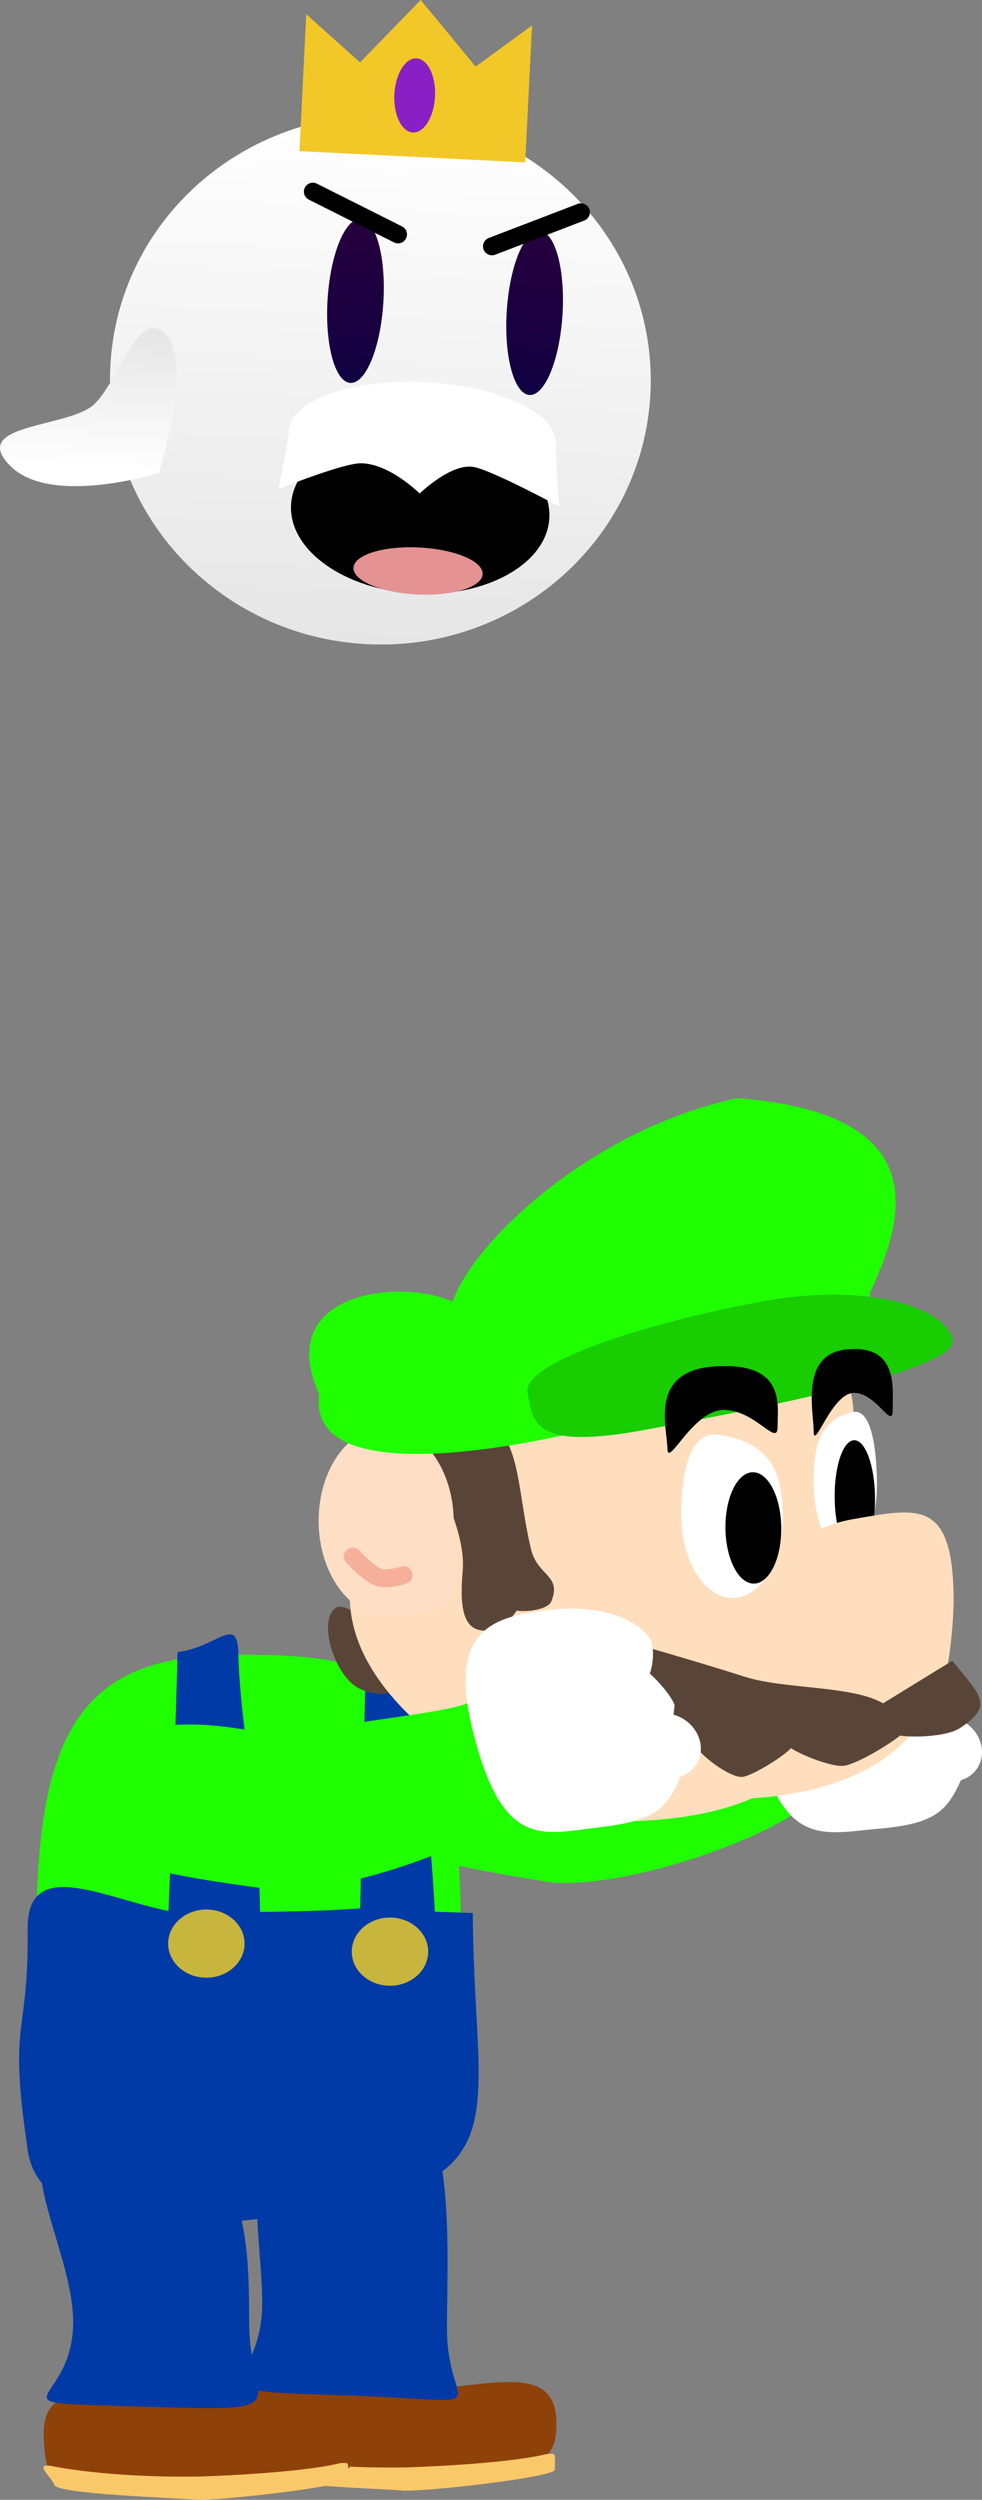<svg version="1.1" xmlns="http://www.w3.org/2000/svg" xmlns:xlink="http://www.w3.org/1999/xlink" width="27.425" height="69.797" viewBox="0,0,27.425,69.797"><rect x="0" y="0" width="27.425" height="69.797" fill="#808080" stroke="none"/><defs><linearGradient x1="243.506" y1="126.816" x2="242.771" y2="141.572" gradientUnits="userSpaceOnUse" id="color-1"><stop offset="0" stop-color="#ffffff"/><stop offset="1" stop-color="#e6e6e6"/></linearGradient><linearGradient x1="247.559" y1="130.035" x2="247.331" y2="134.616" gradientUnits="userSpaceOnUse" id="color-2"><stop offset="0" stop-color="#27003e"/><stop offset="1" stop-color="#110042"/></linearGradient><linearGradient x1="242.556" y1="129.697" x2="242.328" y2="134.278" gradientUnits="userSpaceOnUse" id="color-3"><stop offset="0" stop-color="#27003e"/><stop offset="1" stop-color="#110042"/></linearGradient><linearGradient x1="234.869" y1="136.686" x2="235.062" y2="132.813" gradientUnits="userSpaceOnUse" id="color-4"><stop offset="0" stop-color="#ffffff"/><stop offset="1" stop-color="#e6e6e6"/></linearGradient></defs><g transform="translate(-232.515,-123.586)"><g data-paper-data="{&quot;isPaintingLayer&quot;:true}" fill-rule="nonzero" stroke-linejoin="miter" stroke-miterlimit="10" stroke-dasharray="" stroke-dashoffset="0" style="mix-blend-mode: normal"><g><g><g><g stroke="none" stroke-linecap="butt"><path d="M250.68,134.569c-0.203,4.075 -3.744,7.21 -7.909,7.003c-4.165,-0.207 -7.378,-3.678 -7.175,-7.753c0.203,-4.075 3.744,-7.21 7.909,-7.003c4.165,0.207 7.378,3.678 7.175,7.753z" fill="url(#color-1)" stroke-width="0"/><g><g stroke-width="0"><path d="M247.857,138.044c-0.063,1.268 -1.729,2.215 -3.721,2.116c-1.992,-0.099 -3.556,-1.207 -3.493,-2.475c0.063,-1.268 1.729,-2.215 3.721,-2.116c1.992,0.099 3.556,1.207 3.493,2.475z" fill="#000000"/><path d="M248.044,135.996c-0.017,0.346 0.088,1.732 0.088,1.732c0,0 -1.865,-1.006 -2.384,-1.103c-0.632,-0.118 -1.513,0.74 -1.513,0.74c0,0 -0.851,-0.848 -1.653,-0.844c-0.5,0.002 -2.292,0.72 -2.292,0.72c0,0 0.274,-1.274 0.291,-1.616c0.043,-0.859 1.748,-1.472 3.809,-1.369c2.061,0.103 3.697,0.882 3.654,1.74z" data-paper-data="{&quot;index&quot;:null}" fill="#ffffff"/><path d="M245.994,139.618c-0.018,0.362 -0.84,0.616 -1.836,0.566c-0.996,-0.05 -1.789,-0.383 -1.771,-0.746c0.018,-0.362 0.84,-0.616 1.836,-0.566c0.996,0.05 1.789,0.383 1.771,0.746z" fill="#e49292"/></g><g><path d="M248.223,132.39c-0.083,1.264 -0.497,2.259 -0.927,2.224c-0.429,-0.036 -0.71,-1.09 -0.628,-2.354c0.083,-1.264 0.497,-2.259 0.927,-2.224c0.429,0.036 0.71,1.09 0.628,2.354z" fill="url(#color-2)" stroke-width="NaN"/><path d="M243.22,132.053c-0.083,1.264 -0.497,2.259 -0.927,2.224c-0.429,-0.036 -0.71,-1.09 -0.628,-2.354c0.083,-1.264 0.497,-2.259 0.927,-2.224c0.429,0.036 0.71,1.09 0.628,2.354z" fill="url(#color-3)" stroke-width="NaN"/></g></g></g><path d="M241.252,128.937l2.379,1.194" fill="none" stroke="#000000" stroke-width="0.5" stroke-linecap="round"/><path d="M248.739,129.512l-2.485,0.952" data-paper-data="{&quot;index&quot;:null}" fill="none" stroke="#000000" stroke-width="0.5" stroke-linecap="round"/></g><g stroke="none" stroke-width="0" stroke-linecap="butt"><path d="M240.878,127.806l0.19,-3.823l1.502,1.346l1.694,-1.743l1.534,1.86l1.575,-1.149l-0.19,3.823z" fill="#f1c827"/><path d="M244.664,126.279c-0.028,0.571 -0.305,1.022 -0.619,1.006c-0.313,-0.016 -0.544,-0.491 -0.516,-1.063c0.028,-0.571 0.305,-1.022 0.619,-1.006c0.313,0.016 0.544,0.491 0.516,1.063z" fill="#8920c5"/></g></g><path d="M237.142,132.917c0.775,0.794 -0.193,3.873 -0.193,3.873c0,0 -3.025,0.957 -4.159,-0.207c-1.135,-1.163 1.57,-1.048 2.32,-1.679c0.697,-0.587 1.258,-2.781 2.032,-1.987z" data-paper-data="{&quot;index&quot;:null}" fill="url(#color-4)" stroke="none" stroke-width="NaN" stroke-linecap="butt"/></g><g data-paper-data="{&quot;index&quot;:null}" stroke="none" stroke-width="0" stroke-linecap="butt"><path d="M248.874,172.113c-1.221,-0.522 4.259,-0.683 4.721,-1.102c1.287,1.116 1.286,1.454 1.459,2.391c1.23,0.566 -4.251,2.932 -7.116,2.747c-4.078,-0.644 -7.69,-1.407 -4.834,-3.998c1.887,-1.52 5.769,-0.038 5.769,-0.038z" data-paper-data="{&quot;origRot&quot;:0}" fill="#1fff00"/><g data-paper-data="{&quot;origPos&quot;:null,&quot;origRot&quot;:0}" fill="#ffffff"><path d="M257.044,174.646c-1.591,0.138 -2.72,0.581 -3.462,-2.806c-0.634,-2.893 0.708,-3.167 2.299,-3.305c0.895,-0.077 2.107,0.1 2.67,0.802c0.312,0.388 -0.049,1.583 -0.196,1.128c-0.21,-0.647 0.82,0.506 0.884,0.84c0,0 -0.184,1.35 -0.263,1.034c-0.077,-0.307 0.573,0.521 0.387,0.928c-0.406,0.892 -0.728,1.242 -2.319,1.38z" data-paper-data="{&quot;origPos&quot;:null,&quot;origRot&quot;:0}"/><path d="M259.183,173.319c-0.504,0.044 -0.989,-0.323 -1.083,-0.82c-0.094,-0.496 0.237,-0.934 0.741,-0.978c0.504,-0.044 0.989,0.323 1.083,0.82c0.094,0.496 -0.237,0.934 -0.741,0.978z" data-paper-data="{&quot;origPos&quot;:null,&quot;origRot&quot;:0}"/></g></g><path d="M245.385,177.405c0.026,6.36 -1.901,8.118 -6.227,8.118c-4.326,0 -5.555,-0.63 -5.624,-7.62c-0.06,-6.108 1.298,-8.118 5.624,-8.118c4.326,0 6.198,0.63 6.227,7.62z" data-paper-data="{&quot;origPos&quot;:null}" fill="#1fff00" stroke="none" stroke-width="NaN" stroke-linecap="butt"/><path d="M245.719,177c0.026,6.36 1.735,7.793 -6.571,8.602c-2.309,0.225 -5.494,0.119 -5.847,-1.908c-0.576,-3.802 0.017,-3.124 -0.014,-6.249c-0.02,-2.047 2.113,-0.864 3.933,-0.503c0.095,-2.204 0.218,-5.652 0.254,-7.228c1.12,-0.137 1.671,-1.071 1.698,0.044c0.05,2.045 0.534,3.891 0.608,7.209c0,0 1.552,-0.004 2.794,-0.097c0.038,-1.856 0.12,-5.396 0.156,-6.759c0,0 1.223,-0.951 1.492,0.326c0.012,1.482 0.33,4.514 0.438,6.525z" data-paper-data="{&quot;origPos&quot;:null}" fill="#003aa6" stroke="none" stroke-width="NaN" stroke-linecap="butt"/><path d="M237.211,177.853c0,-0.526 0.478,-0.952 1.067,-0.952c0.589,0 1.067,0.426 1.067,0.952c0,0.526 -0.478,0.952 -1.067,0.952c-0.589,0 -1.067,-0.426 -1.067,-0.952z" fill="#c7b53e" stroke="none" stroke-width="0" stroke-linecap="butt"/><path d="M242.339,178.078c0,-0.526 0.478,-0.952 1.067,-0.952c0.589,0 1.067,0.426 1.067,0.952c0,0.526 -0.478,0.952 -1.067,0.952c-0.589,0 -1.067,-0.426 -1.067,-0.952z" fill="#c7b53e" stroke="none" stroke-width="0" stroke-linecap="butt"/><g data-paper-data="{&quot;origPos&quot;:null}" stroke="none" stroke-width="0" stroke-linecap="butt"><path d="M248.055,191.252c0,1.021 -0.311,1.936 -6.528,1.496c-2.269,-0.028 -2.262,-0.432 -2.325,-1.452c-0.127,-2.076 2.221,-0.968 4.49,-0.968c2.269,0 4.363,-0.933 4.363,0.924z" data-paper-data="{&quot;origPos&quot;:null}" fill="#8e4108"/><path d="M244.998,188.612c0,2.454 1.716,1.997 -2.994,1.848c-4.423,-0.14 -2.166,-0.098 -2.166,-2.552c0,-2.454 -1.078,-5.652 2.594,-5.591c2.961,-1.606 2.565,3.841 2.565,6.295z" data-paper-data="{&quot;origPos&quot;:null}" fill="#003aa6"/><path d="M248.012,192.539c-0.002,0.22 -3.704,0.629 -4.243,0.585c-0.536,-0.044 -3.876,-0.157 -3.964,-0.408c-0.089,-0.254 -0.569,-0.589 -0.103,-0.538c0,0 1.471,0.334 4.12,0.301c0,0 2.745,-0.074 3.991,-0.38c0.22,0.016 0.204,-0.1 0.199,0.44z" data-paper-data="{&quot;origPos&quot;:null,&quot;origRot&quot;:0}" fill="#f9c869"/></g><g data-paper-data="{&quot;origPos&quot;:null}" stroke="none" stroke-width="0" stroke-linecap="butt"><g data-paper-data="{&quot;origPos&quot;:null}"><path d="M242.496,191.646c0,1.009 -0.307,1.915 -6.457,1.48c-2.244,-0.028 -2.238,-0.428 -2.299,-1.436c-0.126,-2.054 2.197,-0.957 4.441,-0.957c2.244,0 4.315,-0.922 4.315,0.914z" data-paper-data="{&quot;origPos&quot;:null}" fill="#8e4108"/><path d="M239.472,188.426c0,2.427 1.571,2.497 -3.087,2.35c-4.375,-0.138 -1.827,0.077 -1.827,-2.35c0,-2.427 -2.625,-5.805 1.008,-5.744c3.874,0.065 3.906,3.317 3.906,5.744z" data-paper-data="{&quot;origPos&quot;:null}" fill="#003aa6"/></g><path d="M242.238,192.794c-0.002,0.22 -3.704,0.629 -4.243,0.585c-0.536,-0.044 -3.876,-0.157 -3.964,-0.408c-0.089,-0.254 -0.569,-0.589 -0.103,-0.538c0,0 1.471,0.334 4.12,0.301c0,0 2.745,-0.074 3.991,-0.38c0.22,0.016 0.204,-0.1 0.199,0.44z" data-paper-data="{&quot;origPos&quot;:null,&quot;origRot&quot;:0}" fill="#f9c869"/></g><g><path d="M243.965,170.312c-0.215,0.504 -0.702,0.726 -1.367,0.442c-0.665,-0.284 -1.081,-1.553 -0.866,-2.057c0.215,-0.504 0.528,-0.138 1.193,0.146c0.665,0.284 1.255,0.965 1.04,1.469z" data-paper-data="{&quot;origRot&quot;:0,&quot;origPos&quot;:null}" fill="#594537" stroke="none" stroke-width="0" stroke-linecap="butt"/><path d="M256.358,163.213c0.031,2.987 1.125,3.962 0.381,7.243c-1.253,2.591 -3.073,4.207 -7.969,3.958c-0.097,-0.001 -6.446,-2.427 -6.486,-6.23c-0.044,-4.162 -0.085,-6.847 4.148,-6.891c4.233,-0.044 9.882,-2.242 9.926,1.92z" data-paper-data="{&quot;origPos&quot;:null}" fill="#ffdebd" stroke="none" stroke-width="0" stroke-linecap="butt"/><path d="M247.34,166.822c0.181,0.782 0.869,0.727 0.574,1.473c-0.139,0.351 -1.42,0.333 -0.97,0.126c0.238,-0.109 -0.301,0.595 -0.555,0.655c-0.862,0.2 -1.064,-0.34 -0.952,-1.633c0.131,-1.502 -1.459,-3.482 -0.597,-3.681c0,0 1.21,-0.798 1.646,-0.228c0.561,0.733 0.514,1.82 0.854,3.289z" data-paper-data="{&quot;origRot&quot;:0,&quot;origPos&quot;:null}" fill="#594537" stroke="none" stroke-width="0" stroke-linecap="butt"/><path d="M245.186,166.046c0.009,0.858 0.24,1.391 -0.085,2.096c-0.223,0.485 -1.239,0.541 -1.773,0.547c-1.042,0.011 -1.898,-1.154 -1.914,-2.603c-0.015,-1.448 0.817,-2.632 1.859,-2.643c1.042,-0.011 1.898,1.154 1.914,2.603z" data-paper-data="{&quot;origPos&quot;:null}" fill="#ffdec6" stroke="none" stroke-width="0" stroke-linecap="butt"/><path d="M243.787,167.563c0,0 -0.447,0.153 -0.698,0.062c-0.304,-0.11 -0.722,-0.578 -0.722,-0.578" data-paper-data="{&quot;origPos&quot;:null}" fill="none" stroke="#f6b09a" stroke-width="0.5" stroke-linecap="round"/><path d="M256.332,163.012c0.482,-0.108 0.662,0.88 0.674,1.974c0.011,1.094 -0.375,1.985 -0.863,1.99c-0.488,0.005 -0.893,-0.878 -0.904,-1.972c-0.011,-1.094 0.198,-1.793 1.093,-1.993z" data-paper-data="{&quot;origPos&quot;:null,&quot;index&quot;:null}" fill="#ffffff" stroke="none" stroke-width="0" stroke-linecap="butt"/><path d="M256.372,163.798c0.311,-0.003 0.571,0.711 0.58,1.596c0.009,0.885 -0.235,1.605 -0.547,1.608c-0.311,0.003 -0.571,-0.711 -0.58,-1.596c-0.009,-0.885 0.235,-1.605 0.547,-1.608z" data-paper-data="{&quot;origPos&quot;:null,&quot;index&quot;:null}" fill="#000000" stroke="none" stroke-width="NaN" stroke-linecap="butt"/><path d="M254.379,165.907c0.013,1.26 -0.611,2.287 -1.394,2.296c-0.783,0.008 -1.428,-1.006 -1.442,-2.266c-0.013,-1.26 0.248,-2.402 1.024,-2.292c1.443,0.204 1.798,1.002 1.811,2.262z" data-paper-data="{&quot;origPos&quot;:null}" fill="#ffffff" stroke="none" stroke-width="0" stroke-linecap="butt"/><path d="M254.129,169.389c-0.02,-1.86 0.333,-3.063 2.237,-3.392c1.802,-0.311 2.754,-0.55 2.782,2.203c0.006,0.528 -0.103,1.956 -0.319,2.438c-0.648,1.446 -1.926,3.145 -6.114,3.189c-1.255,0.013 1.434,-2.578 1.414,-4.438z" data-paper-data="{&quot;origPos&quot;:null}" fill="#ffdebd" stroke="none" stroke-width="0" stroke-linecap="butt"/><path d="M254.334,166.239c0.009,0.859 -0.333,1.558 -0.763,1.563c-0.431,0.005 -0.787,-0.688 -0.796,-1.547c-0.009,-0.859 0.333,-1.558 0.763,-1.563c0.431,-0.005 0.787,0.688 0.796,1.547z" data-paper-data="{&quot;origPos&quot;:null}" fill="#000000" stroke="none" stroke-width="NaN" stroke-linecap="butt"/><path d="M259.111,169.956c0.784,0.974 1.179,1.241 0.219,1.876c-0.612,0.404 -2.728,0.226 -1.615,-0.014c0.597,-0.128 -0.993,0.926 -1.589,1.064c-0.435,0.101 -1.954,-0.609 -1.539,-0.595c0.345,0.011 -0.985,0.867 -1.328,0.911c-0.428,0.055 -1.656,-0.98 -1.22,-0.947c0.314,0.024 -0.595,0.518 -0.91,0.517c-0.701,-0.003 -1.035,-2.116 -0.987,-3.313c0,0 1.539,0.43 3.19,0.952c1.096,0.347 3.002,0.239 3.844,0.738z" data-paper-data="{&quot;origRot&quot;:0}" fill="#594537" stroke="none" stroke-width="0" stroke-linecap="butt"/><g stroke="none" stroke-width="0" stroke-linecap="butt"><path d="M257.041,160.667c0.347,1.861 -3.722,1.999 -7.701,2.741c-0.199,0.037 -8.314,2.211 -7.911,-0.897c-1.687,-3.701 4.85,-3.3 4.381,-1.658c-2.454,0.165 1.644,-5.406 7.3,-6.605c5.754,0.443 4.544,3.597 3.69,5.459z" data-paper-data="{&quot;origPos&quot;:null}" fill="#1fff00"/><path d="M259.115,161c0.156,0.838 -5.383,1.912 -8.554,2.503c-3.172,0.591 -3.158,-0.197 -3.314,-1.036c-0.156,-0.838 3.325,-1.942 6.497,-2.533c3.172,-0.591 5.215,0.227 5.372,1.066z" data-paper-data="{&quot;origPos&quot;:null}" fill="#18cd00"/></g><path d="M254.231,163.423c0.006,0.583 -0.632,-0.48 -1.506,-0.471c-0.874,0.009 -1.565,1.654 -1.571,1.072c-0.006,-0.583 -0.525,-2.162 1.315,-2.286c2.02,-0.137 1.756,1.103 1.763,1.686z" data-paper-data="{&quot;origPos&quot;:null}" fill="#000001" stroke="none" stroke-width="0" stroke-linecap="butt"/><path d="M257.445,162.952c0.006,0.583 -0.455,-0.482 -1.082,-0.476c-0.627,0.007 -1.118,1.649 -1.124,1.067c-0.006,-0.583 -0.383,-2.163 0.937,-2.282c1.449,-0.131 1.263,1.108 1.27,1.691z" data-paper-data="{&quot;origPos&quot;:null}" fill="#000001" stroke="none" stroke-width="0" stroke-linecap="butt"/></g><g data-paper-data="{&quot;index&quot;:null}" stroke="none" stroke-width="0" stroke-linecap="butt"><path d="M241.016,172.293c-1.235,-0.489 4.24,-0.798 4.69,-1.229c1.316,1.081 1.325,1.419 1.523,2.351c1.244,0.532 -4.17,3.046 -7.039,2.938c-4.094,-0.533 -7.725,-1.199 -4.94,-3.866c1.845,-1.57 5.766,-0.194 5.766,-0.194z" data-paper-data="{&quot;origRot&quot;:0}" fill="#1fff00"/><g data-paper-data="{&quot;origPos&quot;:null,&quot;origRot&quot;:0}" fill="#ffffff"><path d="M249.252,174.606c-1.587,0.181 -2.703,0.654 -3.537,-2.712c-0.712,-2.875 0.622,-3.185 2.209,-3.366c0.892,-0.102 2.109,0.043 2.691,0.729c0.322,0.38 -0.006,1.584 -0.166,1.133c-0.228,-0.641 0.833,0.483 0.906,0.816c0,0 -0.147,1.355 -0.235,1.04c-0.085,-0.305 0.587,0.505 0.412,0.918c-0.382,0.903 -0.694,1.261 -2.281,1.442z" data-paper-data="{&quot;origPos&quot;:null,&quot;origRot&quot;:0}"/><path d="M251.354,173.221c-0.502,0.057 -0.997,-0.297 -1.105,-0.79c-0.108,-0.494 0.212,-0.94 0.714,-0.997c0.502,-0.057 0.997,0.297 1.105,0.79c0.108,0.494 -0.212,0.94 -0.714,0.997z" data-paper-data="{&quot;origPos&quot;:null,&quot;origRot&quot;:0}"/></g></g></g></g></svg>